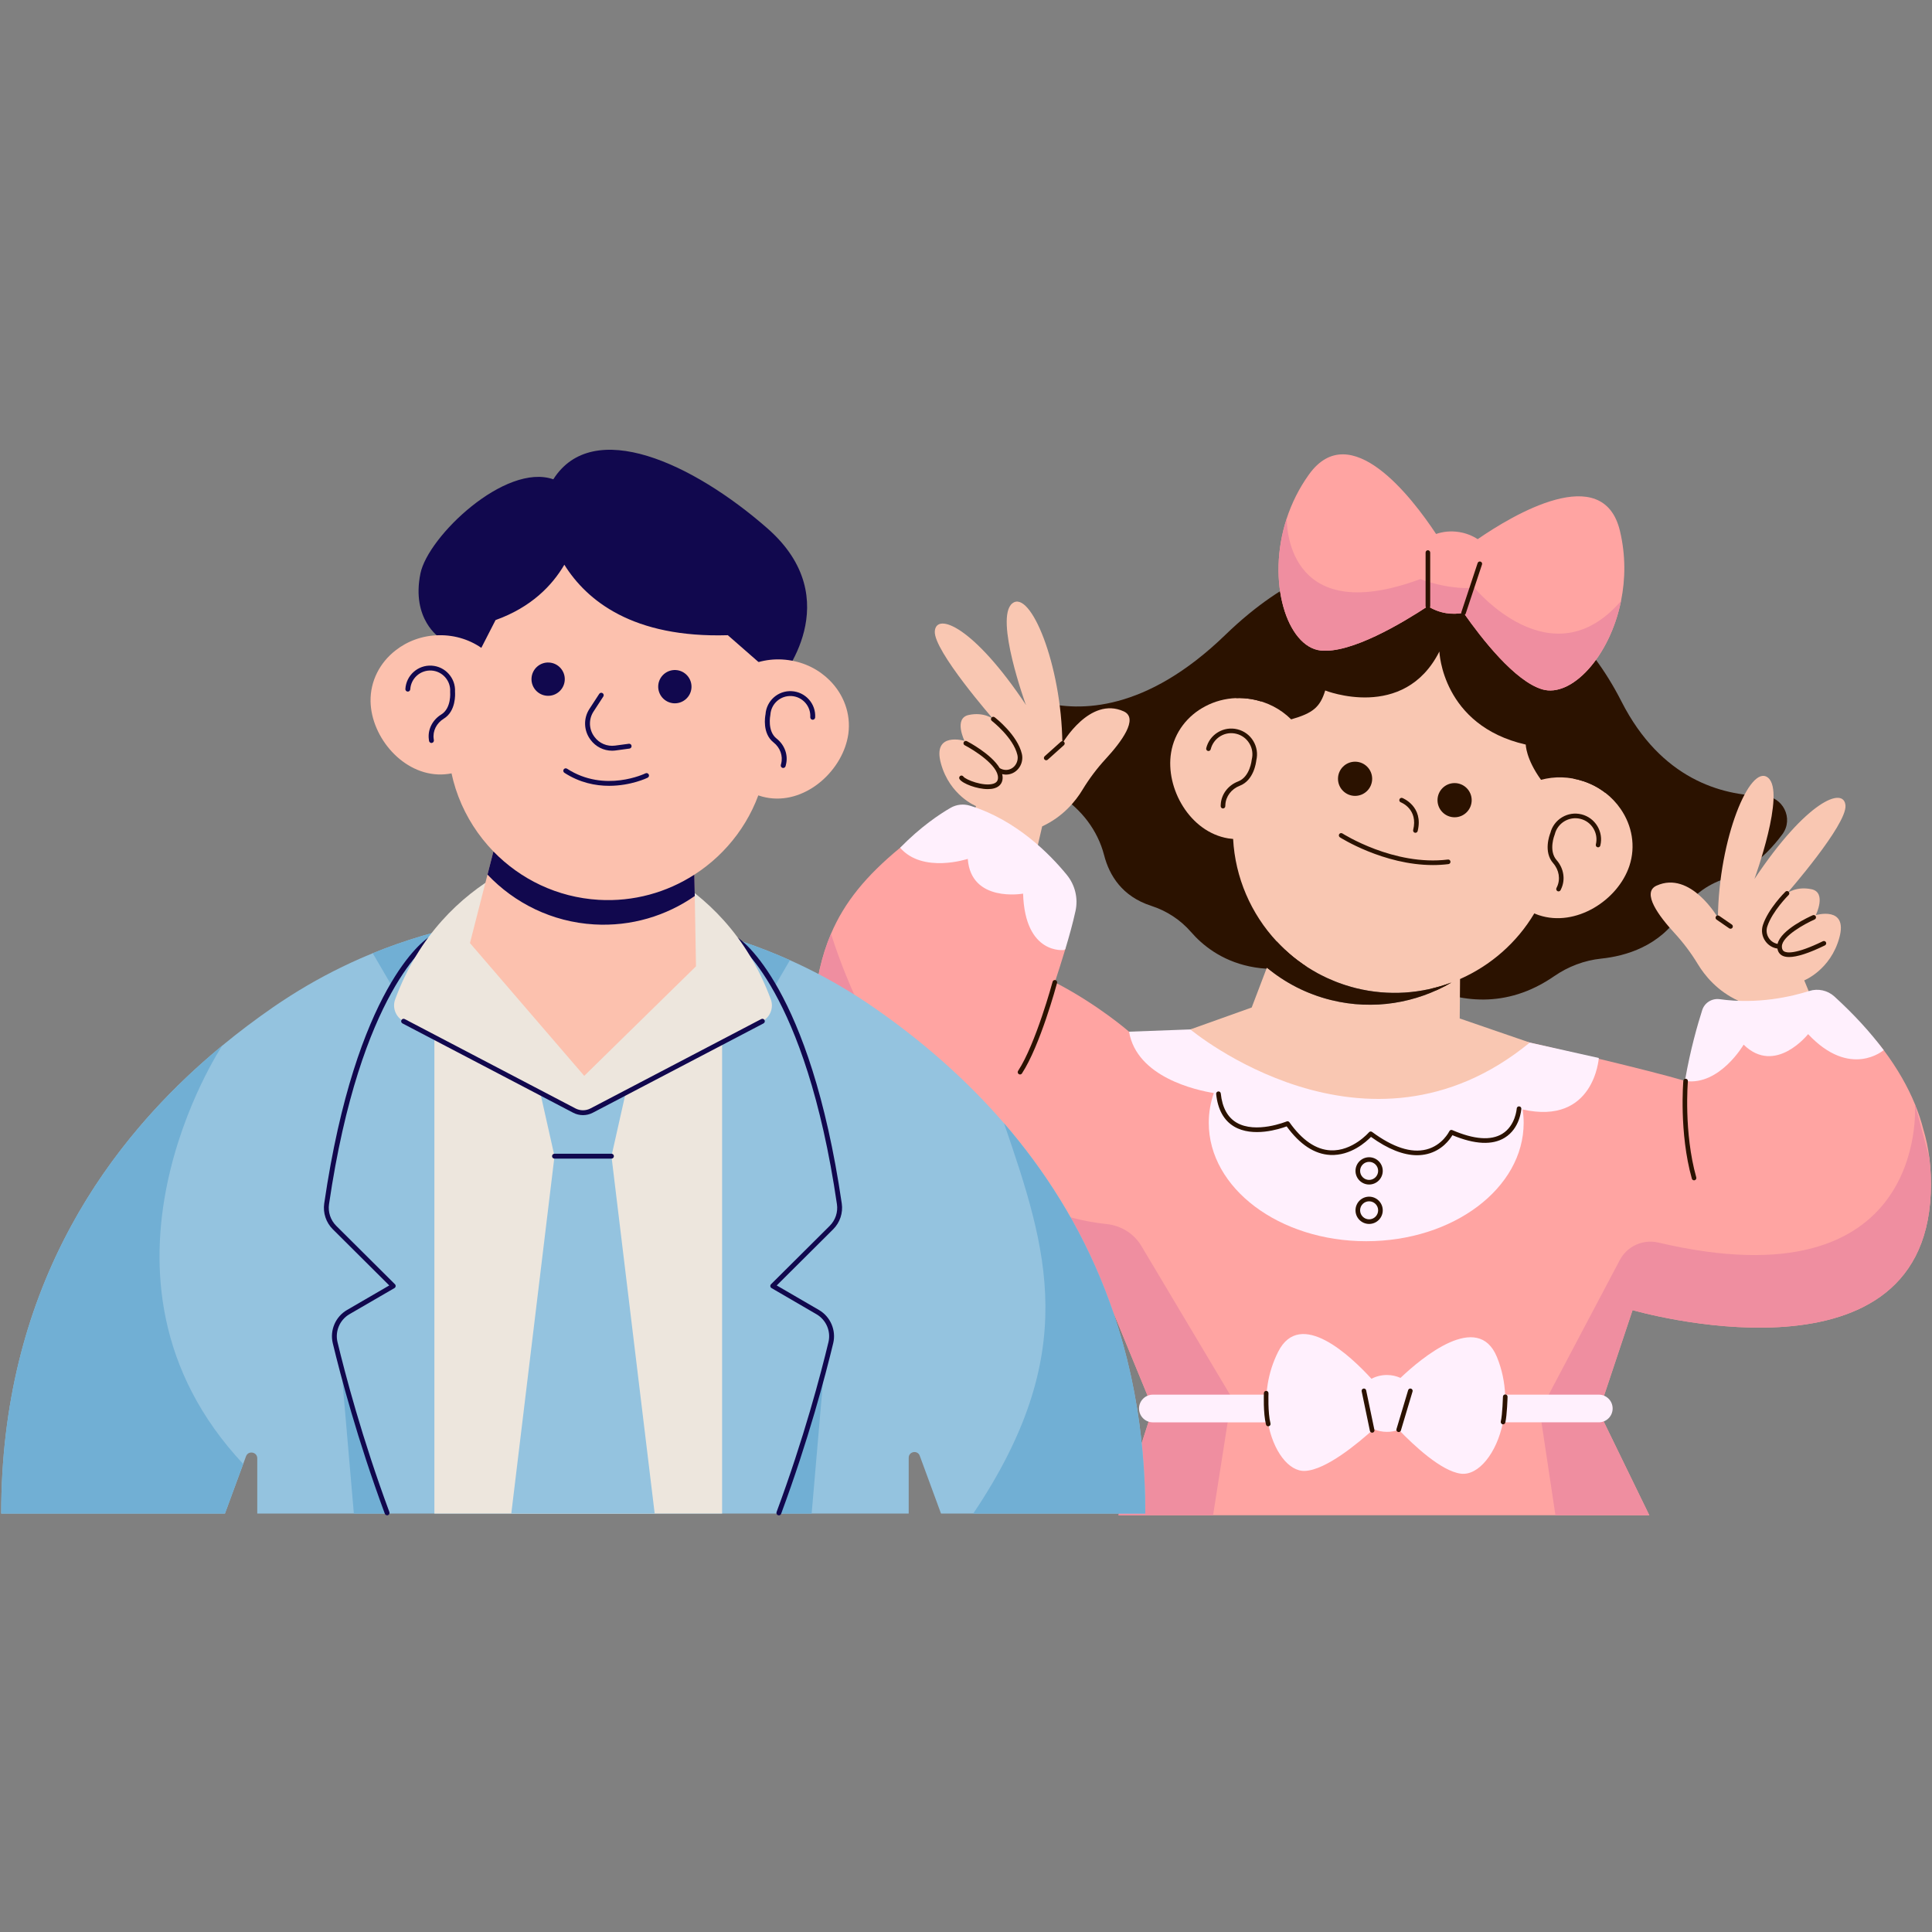<svg xmlns="http://www.w3.org/2000/svg" xmlns:xlink="http://www.w3.org/1999/xlink" width="500" zoomAndPan="magnify" viewBox="0 0 375 375" height="500" preserveAspectRatio="xMidYMid meet" version="1.0"><rect x="0" y="0" width="375" height="375" fill="#808080" stroke="none"/><defs><clipPath id="dc7a47b88a"><path d="M 157 163 L 374.793 163 L 374.793 294.109 L 157 294.109 Z M 157 163 " clip-rule="nonzero"/></clipPath><clipPath id="e07d12ea4e"><path d="M 157 181 L 374.793 181 L 374.793 294.109 L 157 294.109 Z M 157 181 " clip-rule="nonzero"/></clipPath><clipPath id="6e2a959f58"><path d="M 0 177 L 222.562 177 L 222.562 294 L 0 294 Z M 0 177 " clip-rule="nonzero"/></clipPath><clipPath id="2b0274484c"><path d="M 0 180 L 222.562 180 L 222.562 294 L 0 294 Z M 0 180 " clip-rule="nonzero"/></clipPath><clipPath id="a29759f38a"><path d="M 62 181 L 164 181 L 164 294.109 L 62 294.109 Z M 62 181 " clip-rule="nonzero"/></clipPath></defs><path fill="#2b1200" d="M 197.109 141.555 C 198.344 146.012 200.797 151.25 205.641 154.344 C 209.875 157.051 213.055 161.133 214.312 166.004 C 215.32 169.902 217.785 173.988 223.445 175.82 C 226.426 176.781 229.109 178.52 231.168 180.891 C 235.57 185.969 245.719 192.801 265.102 183.406 C 265.102 183.406 282.859 202.457 301.648 189.488 C 304.371 187.605 307.523 186.402 310.82 186.062 C 315.469 185.578 322.238 183.691 326.27 177.18 C 328.23 174.02 331.262 171.703 334.801 170.57 C 338.004 169.547 342.074 167.184 345.961 161.922 C 348.219 158.863 346.031 154.539 342.234 154.484 C 334.25 154.375 322.434 151.309 314.723 136.152 C 302.145 111.457 281.332 110.246 281.332 110.246 C 281.332 110.246 261.953 99.867 237.84 123.227 C 222.438 138.141 209.586 138.176 202.309 136.254 C 199.113 135.414 196.227 138.379 197.109 141.555 Z M 197.109 141.555 " fill-opacity="1" fill-rule="nonzero"/><path fill="#f9c7b2" d="M 198.859 175.215 L 202.285 160.398 C 206.32 158.531 208.766 155.527 210.109 153.297 C 211.418 151.141 212.938 149.117 214.648 147.266 C 217.582 144.082 221.109 139.43 218.109 138.074 C 211.496 135.082 206.203 144.305 206.203 144.305 C 206.039 128.973 199.973 114.285 196.477 117.125 C 192.984 119.965 199.117 136.793 199.117 136.793 C 188.961 121.547 181.707 118.773 181.445 122.535 C 181.18 126.297 192.785 139.566 192.785 139.566 C 192.785 139.566 191.031 138.141 188.039 138.773 C 185.047 139.406 187.207 143.793 187.207 143.793 C 187.207 143.793 180.914 141.941 182.633 148.188 C 184.348 154.434 189.449 156.465 189.449 156.465 L 186.449 163.723 Z M 340.793 209.039 L 337.367 194.227 C 333.328 192.359 330.887 189.352 329.539 187.121 C 328.234 184.965 326.711 182.945 325.004 181.09 C 322.066 177.906 318.543 173.254 321.539 171.902 C 328.152 168.91 333.445 178.129 333.445 178.129 C 333.613 162.797 339.68 148.113 343.172 150.949 C 346.668 153.789 340.531 170.621 340.531 170.621 C 350.691 155.371 357.941 152.598 358.207 156.359 C 358.473 160.121 346.863 173.391 346.863 173.391 C 346.863 173.391 348.617 171.969 351.613 172.598 C 354.605 173.23 352.445 177.621 352.445 177.621 C 352.445 177.621 358.734 175.766 357.016 182.012 C 355.305 188.262 350.203 190.289 350.203 190.289 L 353.199 197.547 Z M 340.793 209.039 " fill-opacity="1" fill-rule="nonzero"/><g clip-path="url(#dc7a47b88a)"><path fill="#ffa4a2" d="M 175.621 237.484 C 184.848 245.477 197.906 252.57 215.551 253.406 L 223.77 273.391 L 217.086 294.109 L 320.129 294.109 L 310.324 273.961 L 310.453 273.57 L 316.879 254.293 C 316.879 254.293 373.168 270.645 374.754 231.656 C 374.855 229.203 374.758 226.898 374.488 224.75 L 374.488 224.742 C 374.242 222.781 373.848 220.945 373.324 219.223 C 372.918 217.629 372.387 216 371.695 214.344 L 371.691 214.328 C 371.688 214.324 371.688 214.32 371.688 214.316 C 370.301 210.93 368.309 207.418 365.625 203.824 C 362.602 199.77 359.621 198.211 354.703 194.008 C 354.703 194.008 342.828 194.691 334.668 199.379 C 330.602 201.719 329.137 209.348 327.172 209.828 C 311.789 205.355 263.809 194.961 263.809 194.961 L 230.566 201.355 L 219.145 200.25 C 219.145 200.25 213.168 195.008 204.742 190.664 C 205.371 188.719 206.094 186.504 206.781 184.215 C 207.238 182.711 205.238 175.219 200.027 170.977 C 192 164.441 178.836 161.148 174.715 164.547 C 168.07 170.027 163.895 175.145 161.305 181.23 C 160.398 183.359 159.68 185.609 159.125 188.035 C 154.941 206.258 161.5 225.242 175.621 237.484 Z M 175.621 237.484 " fill-opacity="1" fill-rule="nonzero"/></g><path fill="#fff0fd" d="M 235.598 212.16 C 234.961 214.008 234.621 215.941 234.621 217.938 C 234.621 230.629 248.305 240.918 265.18 240.918 C 282.059 240.918 295.742 230.629 295.742 217.938 C 295.742 217.062 295.668 216.195 295.543 215.348 C 309.449 218.477 310.328 205.355 310.328 205.355 L 296.934 202.363 L 284.746 200.289 C 279.445 196.961 272.625 194.961 265.184 194.961 C 260.516 194.961 256.086 195.754 252.125 197.164 L 231.055 199.809 L 219.148 200.25 C 220.641 209.109 232.246 211.621 235.598 212.16 Z M 235.598 212.16 " fill-opacity="1" fill-rule="nonzero"/><path fill="#f9c7b2" d="M 242.953 195.555 L 231.047 199.809 C 231.047 199.809 265.195 228.387 296.93 202.363 L 283.332 197.684 L 283.395 190.031 C 289.328 187.406 294.418 182.988 297.805 177.293 C 297.805 177.293 297.805 177.293 297.805 177.289 C 298.098 177.414 298.395 177.535 298.703 177.637 C 305.852 180.016 314.047 174.754 316.266 168.059 C 317.531 164.234 316.773 160.199 314.555 157.004 C 313.758 155.844 312.77 154.793 311.617 153.902 C 310.371 152.934 308.93 152.156 307.332 151.629 C 306.703 151.418 306.07 151.262 305.441 151.141 C 307.465 135.516 297.422 120.391 281.789 116.52 C 279.285 115.902 276.766 115.605 274.289 115.605 C 268.637 115.605 263.164 117.152 258.422 119.926 C 252.281 123.508 247.348 129.145 244.754 136.141 C 244.754 136.141 244.754 136.145 244.754 136.145 C 244.145 135.957 243.512 135.801 242.855 135.691 C 241.863 135.527 240.879 135.469 239.922 135.5 C 237.785 135.582 235.75 136.137 233.965 137.082 C 230.516 138.879 227.965 142.098 227.309 146.07 C 226.16 153.027 230.961 161.5 238.398 162.73 C 238.715 162.781 239.027 162.812 239.348 162.84 C 239.348 162.84 239.348 162.844 239.348 162.844 C 239.746 170.324 242.816 177.375 247.824 182.746 C 248.027 182.961 248.23 183.176 248.441 183.387 C 248.527 183.477 248.617 183.566 248.707 183.652 C 248.926 183.871 249.145 184.082 249.367 184.293 C 249.379 184.297 249.383 184.305 249.391 184.309 C 249.633 184.539 249.883 184.766 250.137 184.98 C 250.207 185.043 250.27 185.102 250.336 185.156 C 250.566 185.359 250.805 185.559 251.047 185.754 C 251.059 185.762 251.074 185.773 251.086 185.785 C 251.336 185.988 251.594 186.188 251.852 186.383 C 251.891 186.41 251.934 186.441 251.969 186.469 C 252.258 186.688 252.551 186.898 252.844 187.105 C 252.867 187.121 252.891 187.137 252.906 187.148 C 253.164 187.324 253.418 187.496 253.672 187.664 C 253.73 187.699 253.789 187.738 253.844 187.777 C 254.137 187.961 254.434 188.145 254.734 188.324 C 255.051 188.516 255.375 188.699 255.699 188.879 C 256.199 189.148 256.711 189.41 257.23 189.656 C 257.395 189.738 257.562 189.812 257.727 189.891 C 258.684 190.328 259.676 190.723 260.691 191.062 C 260.871 191.125 261.051 191.188 261.234 191.242 C 261.883 191.449 262.543 191.637 263.211 191.805 C 269.574 193.375 275.98 192.863 281.719 190.711 C 274.898 194.695 266.586 196.141 258.363 194.109 C 253.637 192.945 249.422 190.746 245.898 187.82 Z M 242.953 195.555 " fill-opacity="1" fill-rule="nonzero"/><path fill="#2b1200" d="M 234.129 145.219 C 234.07 145.461 234.215 145.703 234.457 145.762 C 234.691 145.82 234.938 145.672 234.996 145.434 C 235.262 144.367 235.922 143.469 236.863 142.898 C 237.801 142.328 238.906 142.164 239.969 142.43 C 241.031 142.691 241.934 143.355 242.5 144.297 C 243.07 145.234 243.234 146.344 242.969 147.41 C 242.965 147.43 242.961 147.453 242.957 147.477 C 242.953 147.508 242.637 150.793 240.312 151.68 C 238.348 152.434 237.027 154.207 236.945 156.199 L 236.934 156.453 C 236.926 156.699 237.113 156.91 237.363 156.922 C 237.367 156.922 237.379 156.922 237.383 156.922 C 237.617 156.922 237.82 156.73 237.828 156.492 L 237.84 156.234 C 237.91 154.602 239.008 153.141 240.633 152.516 C 243.363 151.469 243.801 148.004 243.848 147.586 C 244.156 146.297 243.949 144.969 243.266 143.832 C 242.578 142.684 241.48 141.879 240.184 141.559 C 238.887 141.238 237.543 141.441 236.398 142.133 C 235.254 142.824 234.453 143.918 234.129 145.219 Z M 303.18 158.641 C 304.328 157.949 305.668 157.746 306.965 158.066 C 309.641 158.73 311.285 161.449 310.621 164.125 C 310.562 164.367 310.316 164.512 310.082 164.453 C 309.84 164.395 309.695 164.152 309.754 163.91 C 310.297 161.711 308.949 159.477 306.754 158.938 C 304.555 158.395 302.324 159.742 301.781 161.941 C 301.777 161.965 301.766 161.984 301.758 162.008 C 301.746 162.039 300.5 165.094 302.145 166.961 C 303.531 168.539 303.879 170.727 303.023 172.527 L 302.914 172.762 C 302.836 172.922 302.676 173.016 302.512 173.016 C 302.449 173.016 302.379 173.004 302.316 172.973 C 302.094 172.863 302 172.598 302.102 172.375 L 302.215 172.145 C 302.914 170.66 302.621 168.859 301.473 167.547 C 299.539 165.352 300.766 162.078 300.922 161.691 C 301.242 160.41 302.051 159.328 303.18 158.641 Z M 274.73 161.645 C 274.695 161.645 274.656 161.641 274.621 161.633 C 274.379 161.574 274.238 161.332 274.297 161.09 C 275.285 157.082 272.031 155.781 271.891 155.73 C 271.66 155.641 271.547 155.383 271.633 155.152 C 271.719 154.918 271.977 154.801 272.211 154.891 C 272.25 154.91 276.348 156.512 275.168 161.305 C 275.113 161.512 274.93 161.645 274.73 161.645 Z M 281.535 167.223 C 281.566 167.469 281.391 167.691 281.145 167.723 C 280.133 167.848 279.129 167.906 278.133 167.906 C 268.527 167.906 260.164 162.582 260.074 162.523 C 259.871 162.387 259.809 162.109 259.941 161.906 C 260.074 161.699 260.352 161.637 260.559 161.77 C 260.656 161.832 270.559 168.133 281.035 166.836 C 281.285 166.801 281.504 166.973 281.535 167.223 Z M 263.02 154.48 C 261.191 154.48 259.703 152.992 259.703 151.16 C 259.703 149.328 261.191 147.844 263.02 147.844 C 264.852 147.844 266.336 149.328 266.336 151.16 C 266.336 152.992 264.852 154.48 263.02 154.48 Z M 279.02 155.312 C 279.02 153.48 280.504 151.996 282.336 151.996 C 284.164 151.996 285.652 153.48 285.652 155.312 C 285.652 157.145 284.164 158.633 282.336 158.633 C 280.504 158.633 279.02 157.145 279.02 155.312 Z M 248.441 183.387 C 248.527 183.477 248.617 183.566 248.707 183.652 C 248.922 183.871 249.145 184.082 249.367 184.293 C 249.379 184.297 249.383 184.305 249.391 184.309 C 249.637 184.543 249.883 184.766 250.137 184.98 C 250.207 185.043 250.27 185.102 250.336 185.156 C 250.566 185.359 250.805 185.559 251.047 185.754 C 251.059 185.762 251.074 185.773 251.086 185.785 C 251.336 185.988 251.594 186.188 251.852 186.383 C 251.891 186.41 251.934 186.441 251.969 186.469 C 252.254 186.688 252.551 186.898 252.844 187.105 C 252.867 187.121 252.891 187.137 252.906 187.148 C 253.16 187.324 253.414 187.496 253.672 187.664 C 253.73 187.699 253.789 187.738 253.844 187.777 C 254.133 187.961 254.43 188.145 254.734 188.324 C 255.051 188.516 255.375 188.699 255.699 188.879 C 256.199 189.148 256.711 189.41 257.23 189.656 C 257.391 189.738 257.559 189.812 257.727 189.891 C 258.684 190.328 259.676 190.723 260.691 191.062 C 260.871 191.125 261.051 191.184 261.234 191.242 C 261.883 191.449 262.543 191.637 263.211 191.805 C 269.574 193.375 275.98 192.863 281.719 190.711 C 274.898 194.695 266.586 196.141 258.363 194.109 C 253.637 192.945 249.422 190.746 245.898 187.82 L 247.824 182.746 C 248.027 182.961 248.23 183.176 248.441 183.387 Z M 186.371 150.613 C 186.574 150.477 186.852 150.523 186.992 150.727 C 187.426 151.359 190.906 152.688 192.773 152.129 C 193.398 151.941 193.699 151.574 193.711 150.969 C 193.77 148.555 189.066 145.59 187.25 144.652 C 187.031 144.543 186.945 144.27 187.059 144.051 C 187.172 143.832 187.438 143.746 187.664 143.855 C 187.895 143.977 192.418 146.344 194.039 149.086 C 194.398 149.309 194.789 149.43 195.207 149.441 C 195.887 149.461 196.535 149.164 196.984 148.617 C 197.457 148.039 197.641 147.262 197.477 146.539 C 196.703 143.176 192.559 139.957 192.52 139.926 C 192.32 139.773 192.285 139.496 192.438 139.297 C 192.59 139.102 192.867 139.066 193.062 139.219 C 193.242 139.355 197.496 142.66 198.348 146.344 C 198.574 147.332 198.324 148.398 197.676 149.191 C 197.074 149.93 196.199 150.348 195.277 150.348 C 195.246 150.348 195.211 150.348 195.18 150.348 C 194.957 150.336 194.738 150.301 194.523 150.254 C 194.582 150.504 194.617 150.754 194.613 151 C 194.59 151.988 194.027 152.699 193.031 152.996 C 192.648 153.113 192.211 153.164 191.738 153.164 C 189.602 153.164 186.863 152.113 186.258 151.246 C 186.113 151.035 186.164 150.754 186.371 150.613 Z M 205.914 143.969 C 206.098 143.805 206.379 143.82 206.543 144.004 C 206.711 144.188 206.691 144.469 206.508 144.637 L 203.367 147.453 C 203.281 147.527 203.176 147.57 203.066 147.57 C 202.949 147.57 202.82 147.52 202.734 147.422 C 202.566 147.238 202.586 146.957 202.77 146.789 Z M 333.691 177.762 L 336.148 179.453 C 336.355 179.59 336.402 179.871 336.266 180.074 C 336.18 180.199 336.035 180.266 335.895 180.266 C 335.805 180.266 335.719 180.238 335.637 180.188 L 333.184 178.496 C 332.977 178.359 332.926 178.078 333.066 177.875 C 333.203 177.672 333.484 177.625 333.691 177.762 Z M 346.547 173.078 C 346.723 172.902 347.008 172.91 347.176 173.082 C 347.352 173.258 347.348 173.543 347.172 173.715 C 347.141 173.746 344.016 176.848 343.035 179.812 C 342.77 180.605 342.895 181.453 343.371 182.137 C 343.77 182.711 344.359 183.082 345.027 183.215 C 345.648 180.449 351.195 177.938 351.859 177.648 C 352.082 177.547 352.352 177.652 352.449 177.875 C 352.547 178.102 352.445 178.367 352.219 178.465 C 350.453 179.242 345.863 181.699 345.863 183.707 C 345.863 184.32 346.098 184.539 346.277 184.656 C 346.742 184.945 348.406 185.336 353.82 182.695 C 354.047 182.586 354.312 182.676 354.422 182.898 C 354.527 183.125 354.438 183.387 354.215 183.5 C 351.137 185 348.805 185.758 347.258 185.758 C 346.652 185.758 346.172 185.645 345.805 185.414 C 345.48 185.211 345.105 184.82 345 184.117 C 344.043 183.98 343.195 183.457 342.637 182.648 C 341.996 181.73 341.832 180.594 342.184 179.527 C 343.234 176.367 346.414 173.207 346.547 173.078 Z M 346.547 173.078 " fill-opacity="1" fill-rule="nonzero"/><path fill="#fff0fd" d="M 174.715 164.547 C 179.105 169.613 187.844 166.707 187.844 166.707 C 188.469 175.281 198.582 173.453 198.582 173.453 C 198.953 185.434 206.551 184.395 206.551 184.395 L 206.781 184.215 C 207.523 181.754 208.234 179.211 208.758 176.809 C 209.297 174.34 208.664 171.762 207.066 169.809 C 203.801 165.809 197.273 159.152 188.273 156.383 C 187.012 155.992 185.645 156.141 184.5 156.805 C 182.402 158.012 178.715 160.457 174.715 164.547 Z M 330.398 196.062 C 330.863 194.605 332.312 193.73 333.82 193.945 C 341.145 194.977 347.711 193.445 351.176 192.348 C 352.879 191.812 354.734 192.219 356.055 193.418 C 359.914 196.941 363.078 200.418 365.621 203.828 L 365.621 203.832 C 365.621 203.832 359.152 209.465 350.953 200.723 C 350.953 200.723 344.578 208.785 338.438 202.766 C 338.438 202.766 333.809 210.73 327.168 209.832 L 327.098 209.496 C 328.098 203.738 329.5 198.871 330.398 196.062 Z M 330.398 196.062 " fill-opacity="1" fill-rule="nonzero"/><g clip-path="url(#e07d12ea4e)"><path fill="#ef8ea0" d="M 175.621 237.484 C 184.848 245.477 197.906 252.57 215.551 253.406 L 223.77 273.391 L 217.086 294.109 L 235.457 294.109 L 239.051 271.219 L 221.535 241.836 C 220.098 239.422 217.586 237.883 214.797 237.59 C 176.523 233.641 161.305 181.227 161.305 181.227 C 160.398 183.355 159.68 185.605 159.125 188.031 C 154.941 206.258 161.5 225.242 175.621 237.484 Z M 314.402 244.578 C 315.836 241.867 318.918 240.484 321.902 241.184 C 373.926 253.418 371.766 215.426 371.691 214.328 L 371.695 214.344 L 374.488 224.742 L 374.488 224.75 C 374.758 226.898 374.855 229.203 374.754 231.656 C 373.168 270.645 316.879 254.293 316.879 254.293 L 310.324 273.961 L 320.129 294.109 L 301.91 294.109 L 298.883 273.961 Z M 314.402 244.578 " fill-opacity="1" fill-rule="nonzero"/></g><path fill="#2b1200" d="M 239.922 135.5 C 240.879 135.469 241.863 135.527 242.855 135.691 C 245.934 136.199 248.609 137.633 250.613 139.629 C 254.855 138.422 256.238 137.242 257.223 134.023 C 257.223 134.023 272.5 140.105 279.383 126.457 C 279.383 126.457 279.875 140.812 296.152 144.523 C 296.152 144.523 296.148 147.262 299.113 151.363 C 301.688 150.668 304.543 150.699 307.328 151.629 C 308.926 152.156 310.367 152.934 311.609 153.902 C 316.707 145.953 305.656 116.059 281.082 112.223 C 255.871 108.285 239.52 127.445 239.922 135.5 Z M 239.922 135.5 " fill-opacity="1" fill-rule="nonzero"/><path fill="#ffa4a2" d="M 256.344 126.262 C 262.238 126.895 272.25 120.887 277.152 117.66 C 278.184 118.316 279.379 118.793 280.684 119.008 C 281.852 119.195 283.004 119.16 284.074 118.938 C 287.602 123.977 294.059 132.258 299.379 133.809 C 304.973 135.438 312.434 127.547 314.641 116.645 C 315.492 112.445 315.559 107.801 314.438 103.082 C 311.195 89.379 293.52 100.031 286.82 104.652 C 285.777 103.977 284.566 103.488 283.234 103.273 C 281.66 103.016 280.125 103.172 278.742 103.641 C 274.086 96.594 262.094 80.895 254.059 92.109 C 252.125 94.809 250.719 97.684 249.766 100.582 L 249.766 100.586 C 245.715 112.906 249.848 125.566 256.344 126.262 Z M 256.344 126.262 " fill-opacity="1" fill-rule="nonzero"/><path fill="#fff0fd" d="M 221.086 273.391 C 221.086 274.871 222.289 276.078 223.77 276.078 L 246.102 276.078 C 247.09 281.598 250.117 285.66 253.309 285.504 C 257.41 285.305 263.609 280.121 266.621 277.387 C 267.395 277.727 268.266 277.922 269.18 277.926 C 270 277.934 270.781 277.785 271.496 277.516 C 274.449 280.582 279.75 285.551 283.551 286.039 C 286.941 286.473 290.512 282.098 291.73 276.074 L 310.328 276.074 C 311.809 276.074 313.012 274.867 313.012 273.387 C 313.012 271.902 311.809 270.699 310.328 270.699 L 292.145 270.699 C 292.039 268.316 291.551 265.836 290.555 263.402 C 286.867 254.379 275.922 263.566 271.836 267.449 C 271.047 267.098 270.168 266.891 269.234 266.887 C 268.129 266.879 267.098 267.152 266.199 267.621 C 262.258 263.301 252.375 253.855 248.086 262.387 C 247.051 264.441 246.398 266.562 246.059 268.645 L 246.059 268.648 C 245.945 269.336 245.871 270.023 245.824 270.699 L 223.777 270.699 C 222.289 270.703 221.086 271.91 221.086 273.391 Z M 221.086 273.391 " fill-opacity="1" fill-rule="nonzero"/><path fill="#ef8ea0" d="M 256.344 126.262 C 262.238 126.895 272.25 120.887 277.152 117.66 C 278.184 118.316 279.379 118.793 280.684 119.008 C 281.852 119.195 283.004 119.16 284.074 118.938 C 287.602 123.977 294.059 132.258 299.379 133.809 C 304.973 135.438 312.434 127.547 314.641 116.645 C 301.148 132.277 286.203 114.113 286.203 114.113 C 280.656 114.453 275.691 112.395 275.691 112.395 C 249.27 122.191 249.754 100.988 249.766 100.586 C 245.715 112.906 249.848 125.566 256.344 126.262 Z M 256.344 126.262 " fill-opacity="1" fill-rule="nonzero"/><path fill="#2b1200" d="M 277.602 117.66 L 277.602 107.25 C 277.602 107.004 277.398 106.801 277.152 106.801 C 276.906 106.801 276.707 107.004 276.707 107.25 L 276.707 117.66 C 276.707 117.906 276.906 118.105 277.152 118.105 C 277.398 118.105 277.602 117.91 277.602 117.66 Z M 284.5 119.082 C 284.438 119.27 284.266 119.391 284.074 119.391 C 284.031 119.391 283.98 119.383 283.938 119.367 C 283.703 119.293 283.574 119.039 283.656 118.805 L 286.809 109.289 C 286.887 109.055 287.141 108.926 287.375 109.008 C 287.605 109.082 287.734 109.336 287.656 109.57 Z M 264.645 269.52 C 264.887 269.469 265.121 269.625 265.172 269.867 L 266.773 277.547 C 266.824 277.789 266.672 278.027 266.43 278.074 C 266.398 278.078 266.367 278.082 266.336 278.082 C 266.129 278.082 265.941 277.941 265.898 277.727 L 264.297 270.047 C 264.246 269.809 264.398 269.57 264.645 269.52 Z M 273.32 269.832 C 273.391 269.594 273.641 269.457 273.875 269.531 C 274.113 269.602 274.246 269.852 274.176 270.086 L 271.914 277.645 C 271.855 277.836 271.676 277.965 271.484 277.965 C 271.441 277.965 271.398 277.957 271.355 277.945 C 271.117 277.875 270.984 277.621 271.055 277.391 Z M 245.785 269.969 C 246.031 269.977 246.223 270.188 246.215 270.434 C 246.215 270.469 246.066 274.191 246.598 276.285 C 246.66 276.527 246.516 276.766 246.277 276.828 C 246.242 276.84 246.199 276.844 246.164 276.844 C 245.965 276.844 245.785 276.711 245.73 276.508 C 245.168 274.289 245.316 270.559 245.32 270.402 C 245.328 270.152 245.539 269.949 245.785 269.969 Z M 291.723 271.094 C 291.727 270.848 291.93 270.652 292.184 270.66 C 292.43 270.668 292.625 270.875 292.617 271.121 C 292.613 271.262 292.52 274.676 292.18 276.117 C 292.129 276.324 291.945 276.461 291.746 276.461 C 291.711 276.461 291.68 276.457 291.641 276.449 C 291.402 276.391 291.254 276.152 291.305 275.91 C 291.625 274.555 291.719 271.125 291.723 271.094 Z M 236.461 211.848 C 236.711 211.816 236.926 212 236.953 212.246 C 237.234 214.957 238.258 216.855 239.996 217.887 C 243.75 220.117 249.676 217.695 249.738 217.672 C 249.934 217.59 250.156 217.656 250.277 217.828 C 252.738 221.312 255.426 223.148 258.27 223.281 C 262.5 223.484 265.688 219.812 265.719 219.773 C 265.871 219.598 266.133 219.57 266.32 219.707 C 270.363 222.699 273.902 223.852 276.832 223.117 C 279.965 222.336 281.301 219.602 281.312 219.574 C 281.414 219.355 281.672 219.254 281.895 219.355 C 286.125 221.18 289.391 221.418 291.598 220.066 C 294.16 218.488 294.395 215.199 294.395 215.168 C 294.406 214.922 294.621 214.723 294.867 214.746 C 295.113 214.758 295.301 214.969 295.289 215.219 C 295.281 215.371 295.035 219 292.07 220.828 C 289.672 222.309 286.254 222.145 281.91 220.34 C 281.395 221.199 279.898 223.273 277.059 223.984 C 276.41 224.145 275.742 224.227 275.047 224.227 C 272.391 224.227 269.391 223.035 266.105 220.668 C 265.195 221.609 262.191 224.355 258.223 224.176 C 255.168 224.035 252.316 222.172 249.738 218.629 C 248.371 219.141 243.176 220.824 239.531 218.656 C 237.539 217.473 236.367 215.348 236.055 212.336 C 236.035 212.094 236.215 211.875 236.461 211.848 Z M 263.102 227.266 C 263.102 228.727 264.285 229.914 265.746 229.914 C 267.203 229.914 268.391 228.727 268.391 227.266 C 268.391 225.809 267.203 224.621 265.746 224.621 C 264.285 224.621 263.102 225.809 263.102 227.266 Z M 263.996 227.266 C 263.996 226.301 264.777 225.516 265.746 225.516 C 266.711 225.516 267.496 226.301 267.496 227.266 C 267.496 228.234 266.707 229.02 265.746 229.02 C 264.781 229.02 263.996 228.234 263.996 227.266 Z M 263.102 234.922 C 263.102 236.383 264.285 237.566 265.746 237.566 C 267.203 237.566 268.391 236.383 268.391 234.922 C 268.391 233.461 267.203 232.273 265.746 232.273 C 264.285 232.273 263.102 233.461 263.102 234.922 Z M 263.996 234.922 C 263.996 233.953 264.777 233.172 265.746 233.172 C 266.711 233.172 267.496 233.957 267.496 234.922 C 267.496 235.883 266.707 236.672 265.746 236.672 C 264.781 236.672 263.996 235.883 263.996 234.922 Z M 197.609 207.859 C 201.047 202.605 204.277 190.676 204.309 190.555 C 204.371 190.316 204.617 190.172 204.859 190.234 C 205.094 190.297 205.238 190.543 205.176 190.785 C 205.043 191.285 201.879 202.977 198.359 208.352 C 198.277 208.48 198.133 208.551 197.984 208.551 C 197.902 208.551 197.816 208.531 197.738 208.48 C 197.535 208.34 197.477 208.062 197.609 207.859 Z M 327.215 209.387 C 327.461 209.406 327.645 209.621 327.621 209.867 C 327.609 209.969 326.785 219.762 329.246 228.531 C 329.312 228.77 329.172 229.016 328.938 229.082 C 328.895 229.094 328.855 229.098 328.816 229.098 C 328.617 229.098 328.438 228.969 328.387 228.773 C 325.879 219.848 326.727 209.891 326.734 209.793 C 326.746 209.547 326.961 209.363 327.215 209.387 Z M 327.215 209.387 " fill-opacity="1" fill-rule="nonzero"/><g clip-path="url(#6e2a959f58)"><path fill="#94c3df" d="M 222.301 293.781 L 182.648 293.781 L 178.527 282.57 C 178.102 281.406 176.379 281.715 176.379 282.953 L 176.379 293.781 L 49.934 293.781 L 49.934 283.062 C 49.934 281.805 48.18 281.492 47.75 282.672 L 43.664 293.781 L 0.234 293.781 C 0.234 272.492 5.109 254.676 12.824 239.82 C 13.133 239.219 13.449 238.621 13.773 238.027 C 17.676 230.832 22.246 224.344 27.246 218.504 C 27.559 218.133 27.871 217.77 28.195 217.406 C 32.258 212.766 36.59 208.547 41.059 204.711 C 41.371 204.434 41.688 204.168 42.008 203.902 C 42.387 203.582 42.766 203.262 43.148 202.945 C 46.402 200.262 49.715 197.777 53.043 195.477 C 53.848 194.922 54.66 194.375 55.48 193.852 C 55.797 193.641 56.113 193.438 56.43 193.238 C 60.77 190.484 65.273 188.094 69.902 186.055 C 70.215 185.918 70.535 185.781 70.852 185.648 C 71.352 185.434 71.848 185.227 72.348 185.02 C 75.488 183.738 78.684 182.621 81.914 181.66 C 83.52 181.188 85.133 180.75 86.758 180.355 C 104.324 176.055 122.816 176.449 140.215 181.539 C 141.613 181.949 143.008 182.391 144.395 182.863 C 147.414 183.887 150.395 185.055 153.324 186.371 C 153.469 186.438 153.617 186.504 153.766 186.57 C 154.082 186.711 154.395 186.859 154.715 187.004 C 159.348 189.164 163.855 191.695 168.191 194.59 C 168.508 194.805 168.824 195.02 169.141 195.234 C 169.258 195.316 169.375 195.398 169.496 195.477 C 173.93 198.539 178.34 201.934 182.609 205.688 C 182.93 205.965 183.246 206.25 183.559 206.531 C 187.484 210.047 191.293 213.867 194.879 218.02 C 195.398 218.617 195.91 219.227 196.422 219.836 C 196.742 220.223 197.059 220.613 197.371 221 C 202.457 227.285 207.035 234.281 210.848 242.062 C 211.172 242.723 211.488 243.387 211.797 244.055 C 218.289 258.035 222.301 274.48 222.301 293.781 Z M 222.301 293.781 " fill-opacity="1" fill-rule="nonzero"/></g><g clip-path="url(#2b0274484c)"><path fill="#71afd4" d="M 47.203 284.152 L 43.664 293.781 L 0.234 293.781 C 0.234 250.742 20.172 221.898 43.148 202.945 C 43.148 202.945 13.203 247.855 47.203 284.152 Z M 222.301 293.781 C 222.301 260.867 210.645 236.258 194.879 218.02 C 203.324 242.637 209.863 262.633 188.902 293.781 Z M 144.395 182.863 C 143.008 182.391 141.613 181.949 140.215 181.539 L 148.957 193.852 L 153.324 186.371 C 150.395 185.055 147.414 183.887 144.395 182.863 Z M 81.914 181.66 C 78.684 182.621 75.488 183.738 72.348 185.02 L 77.355 193.598 L 86.758 180.355 C 85.133 180.75 83.52 181.188 81.914 181.66 Z M 81.914 181.66 " fill-opacity="1" fill-rule="nonzero"/></g><path fill="#ede6dd" d="M 140.16 190.52 L 140.16 293.781 L 84.316 293.781 L 84.316 189.402 C 102.535 183.762 122.125 184.133 140.16 190.52 Z M 140.16 190.52 " fill-opacity="1" fill-rule="nonzero"/><path fill="#94c3df" d="M 127.074 293.781 L 99.242 293.781 L 107.629 224.414 L 104.719 211.449 L 121.586 211.488 L 118.684 224.414 Z M 127.074 293.781 " fill-opacity="1" fill-rule="nonzero"/><path fill="#71afd4" d="M 75.133 293.781 L 68.684 293.781 L 66.258 265.66 Z M 151.086 293.781 L 157.539 293.781 L 159.965 265.66 Z M 151.086 293.781 " fill-opacity="1" fill-rule="nonzero"/><path fill="#94c3df" d="M 142.938 182.402 C 142.938 182.402 156.707 191.238 162.922 233.676 C 163.168 235.363 162.598 237.074 161.387 238.277 L 149.996 249.613 L 158.738 254.691 C 160.801 255.887 161.828 258.293 161.273 260.609 C 159.809 266.715 156.508 279.289 151.184 293.66 M 83.371 182.402 C 83.371 182.402 69.602 191.238 63.391 233.676 C 63.145 235.363 63.711 237.074 64.922 238.277 L 76.316 249.613 L 67.57 254.691 C 65.512 255.887 64.48 258.293 65.035 260.609 C 66.504 266.715 69.801 279.289 75.129 293.66 " fill-opacity="1" fill-rule="nonzero"/><g clip-path="url(#a29759f38a)"><path fill="#11084e" d="M 151.18 294.133 C 151.121 294.133 151.07 294.121 151.012 294.102 C 150.766 294.012 150.641 293.738 150.73 293.492 C 156.035 279.188 159.32 266.676 160.805 260.496 C 161.309 258.402 160.359 256.188 158.492 255.102 L 149.754 250.016 C 149.625 249.941 149.539 249.812 149.52 249.664 C 149.504 249.52 149.555 249.371 149.66 249.266 L 161.051 237.934 C 162.152 236.836 162.676 235.27 162.449 233.734 C 156.344 192 142.82 182.879 142.68 182.797 C 142.465 182.652 142.398 182.359 142.539 182.141 C 142.68 181.922 142.977 181.855 143.195 181.996 C 143.766 182.363 157.215 191.438 163.387 233.598 C 163.656 235.426 163.031 237.301 161.715 238.605 L 150.762 249.504 L 158.969 254.273 C 161.191 255.566 162.328 258.215 161.727 260.711 C 160.234 266.914 156.938 279.465 151.621 293.812 C 151.555 294.012 151.371 294.133 151.18 294.133 Z M 75.297 294.098 C 75.547 294.008 75.668 293.734 75.578 293.484 C 70.277 279.184 66.992 266.672 65.508 260.492 C 65.004 258.398 65.953 256.184 67.816 255.094 L 76.562 250.016 C 76.691 249.941 76.773 249.812 76.793 249.664 C 76.812 249.52 76.762 249.371 76.656 249.266 L 65.266 237.934 C 64.164 236.836 63.641 235.27 63.863 233.734 C 69.949 192.164 83.453 182.914 83.633 182.797 C 83.852 182.652 83.918 182.359 83.777 182.141 C 83.633 181.922 83.34 181.855 83.121 181.996 C 82.551 182.363 69.102 191.438 62.93 233.598 C 62.664 235.426 63.285 237.301 64.602 238.605 L 75.555 249.504 L 67.348 254.273 C 65.121 255.566 63.988 258.215 64.59 260.711 C 66.082 266.914 69.379 279.465 74.695 293.812 C 74.766 294.004 74.949 294.121 75.141 294.121 C 75.184 294.133 75.242 294.121 75.297 294.098 Z M 75.297 294.098 " fill-opacity="1" fill-rule="nonzero"/></g><path fill="#ede6dd" d="M 114.832 215.562 C 113.785 216.113 112.531 216.113 111.48 215.562 L 78.34 198.219 C 76.809 197.414 76.105 195.598 76.703 193.973 C 86.016 168.777 109.27 164.363 112.914 163.816 L 112.914 163.75 C 112.914 163.75 113 163.762 113.156 163.781 C 113.312 163.762 113.398 163.75 113.398 163.75 L 113.398 163.816 C 117.047 164.359 140.297 168.773 149.613 193.973 C 150.211 195.598 149.508 197.414 147.973 198.219 Z M 114.832 215.562 " fill-opacity="1" fill-rule="nonzero"/><path fill="#fcc1ae" d="M 150.102 126.984 C 150.102 127.594 150.082 128.211 150.043 128.828 L 149.055 145.469 C 148.934 147.574 148.598 149.625 148.074 151.598 C 146.047 159.215 141.195 165.652 134.773 169.773 L 134.852 173.918 L 135.09 187.562 L 113.398 208.824 L 91.219 183.051 L 94.621 169.758 L 95.77 165.266 C 89.898 159.215 86.473 150.82 87.008 141.793 L 87.992 125.152 C 88.02 124.703 88.055 124.25 88.102 123.805 C 89.785 107.406 104.242 94.984 120.852 95.965 C 137.301 96.938 150.102 110.707 150.102 126.984 Z M 150.102 126.984 " fill-opacity="1" fill-rule="nonzero"/><path fill="#11084e" d="M 151.301 132.066 L 141.273 123.293 C 122.852 123.852 113.895 116.59 109.539 109.613 C 107.164 113.66 103.113 117.875 96.188 120.355 L 91.219 130.047 L 85.391 123.805 C 85.391 123.805 79.789 120.25 81.605 111.316 C 83.07 104.121 98.066 89.789 107.398 93.031 C 115.105 80.898 134.527 89.918 148.938 102.539 C 164.809 116.438 151.301 132.066 151.301 132.066 Z M 116.195 174.656 C 108.16 174.18 100.996 170.648 95.77 165.266 L 94.621 169.758 C 99.871 175.301 107.145 178.945 115.32 179.43 C 122.523 179.855 129.32 177.766 134.852 173.918 L 134.773 169.773 C 129.426 173.215 122.992 175.059 116.195 174.656 Z M 116.195 174.656 " fill-opacity="1" fill-rule="nonzero"/><path fill="#fcc1ae" d="M 164.66 142.453 C 163.703 149.348 156.699 155.926 149.328 154.898 C 141.957 153.879 137.004 145.645 137.957 138.75 C 138.492 134.898 140.84 131.707 144.098 129.824 C 146.66 128.344 149.789 127.672 153.039 128.125 C 156.203 128.562 158.973 129.992 161.02 132.039 C 163.738 134.742 165.199 138.52 164.66 142.453 Z M 71.926 136.156 C 72.059 143.113 78.242 150.473 85.68 150.324 C 93.121 150.176 99.008 142.586 98.875 135.629 C 98.801 131.734 96.844 128.293 93.836 126.039 C 91.461 124.266 88.438 123.23 85.156 123.297 C 81.965 123.355 79.047 124.453 76.773 126.246 C 73.742 128.602 71.848 132.184 71.926 136.156 Z M 71.926 136.156 " fill-opacity="1" fill-rule="nonzero"/><path fill="#11084e" d="M 109.617 132.016 C 109.512 133.797 107.98 135.16 106.199 135.051 C 104.418 134.945 103.059 133.41 103.168 131.633 C 103.273 129.852 104.805 128.488 106.582 128.598 C 108.363 128.703 109.723 130.234 109.617 132.016 Z M 131.18 130.055 C 129.402 129.953 127.867 131.309 127.762 133.09 C 127.66 134.867 129.016 136.402 130.797 136.508 C 132.574 136.609 134.109 135.254 134.215 133.473 C 134.316 131.691 132.961 130.16 131.18 130.055 Z M 152.48 148.707 L 152.539 148.469 C 153.035 146.605 152.32 144.598 150.727 143.348 C 148.887 141.898 149.516 138.84 149.52 138.812 C 149.527 138.789 149.531 138.766 149.531 138.742 C 149.66 136.609 151.48 134.977 153.633 135.102 C 154.668 135.164 155.609 135.625 156.301 136.398 C 156.988 137.172 157.336 138.168 157.273 139.203 C 157.258 139.465 157.457 139.688 157.719 139.707 C 157.977 139.723 158.203 139.52 158.223 139.258 C 158.297 137.973 157.871 136.734 157.012 135.77 C 156.152 134.809 154.977 134.234 153.688 134.156 C 151.031 133.996 148.762 136.012 148.586 138.652 C 148.504 139.066 147.926 142.359 150.137 144.098 C 151.434 145.113 152.012 146.734 151.621 148.23 L 151.559 148.469 C 151.492 148.719 151.645 148.98 151.895 149.047 C 151.938 149.055 151.977 149.062 152.02 149.062 C 152.227 149.055 152.422 148.918 152.48 148.707 Z M 83.746 144.211 C 83.516 144.211 83.312 144.039 83.277 143.801 L 83.246 143.559 C 82.973 141.656 83.918 139.742 85.645 138.684 C 87.645 137.465 87.379 134.355 87.375 134.324 C 87.375 134.301 87.371 134.277 87.375 134.25 C 87.438 133.219 87.09 132.227 86.402 131.445 C 85.711 130.672 84.762 130.211 83.734 130.152 C 81.598 130.031 79.762 131.656 79.633 133.793 C 79.617 134.051 79.391 134.258 79.129 134.238 C 78.867 134.223 78.668 133.996 78.684 133.734 C 78.84 131.078 81.129 129.039 83.785 129.203 C 85.07 129.277 86.254 129.852 87.109 130.816 C 87.957 131.77 88.387 132.992 88.32 134.27 C 88.352 134.688 88.535 138.031 86.137 139.496 C 84.73 140.355 83.961 141.898 84.18 143.426 L 84.215 143.668 C 84.25 143.93 84.07 144.168 83.809 144.207 C 83.789 144.207 83.773 144.211 83.746 144.211 Z M 118.805 145.711 C 117.172 145.711 115.621 144.938 114.633 143.602 L 114.57 143.516 C 113.297 141.785 113.223 139.41 114.402 137.609 L 116.309 134.68 C 116.453 134.461 116.746 134.398 116.965 134.543 C 117.184 134.684 117.246 134.977 117.102 135.195 L 115.195 138.125 C 114.234 139.598 114.293 141.539 115.336 142.953 L 115.398 143.039 C 116.312 144.281 117.832 144.926 119.371 144.723 L 122.055 144.363 C 122.312 144.328 122.551 144.508 122.586 144.77 C 122.617 145.031 122.438 145.27 122.176 145.301 L 119.496 145.664 C 119.266 145.695 119.035 145.711 118.805 145.711 Z M 118.227 152.527 C 115.582 152.527 112.527 151.93 109.551 150 C 109.332 149.859 109.266 149.562 109.406 149.348 C 109.551 149.129 109.844 149.062 110.062 149.203 C 117.387 153.945 125.203 150.145 125.285 150.105 C 125.523 149.988 125.801 150.086 125.922 150.32 C 126.039 150.551 125.945 150.836 125.707 150.953 C 125.66 150.984 122.48 152.527 118.227 152.527 Z M 113.156 216.449 C 112.508 216.449 111.852 216.293 111.258 215.984 L 78.117 198.641 C 77.887 198.516 77.797 198.23 77.918 198 C 78.043 197.766 78.328 197.676 78.559 197.801 L 111.699 215.145 C 112.613 215.621 113.699 215.621 114.613 215.145 L 147.754 197.801 C 147.988 197.676 148.273 197.766 148.395 198 C 148.52 198.23 148.43 198.516 148.195 198.641 L 115.055 215.984 C 114.457 216.293 113.809 216.449 113.156 216.449 Z M 118.684 224.887 L 107.629 224.887 C 107.367 224.887 107.152 224.676 107.152 224.414 C 107.152 224.152 107.367 223.938 107.629 223.938 L 118.684 223.938 C 118.945 223.938 119.156 224.152 119.156 224.414 C 119.156 224.676 118.945 224.887 118.684 224.887 Z M 118.684 224.887 " fill-opacity="1" fill-rule="nonzero"/></svg>